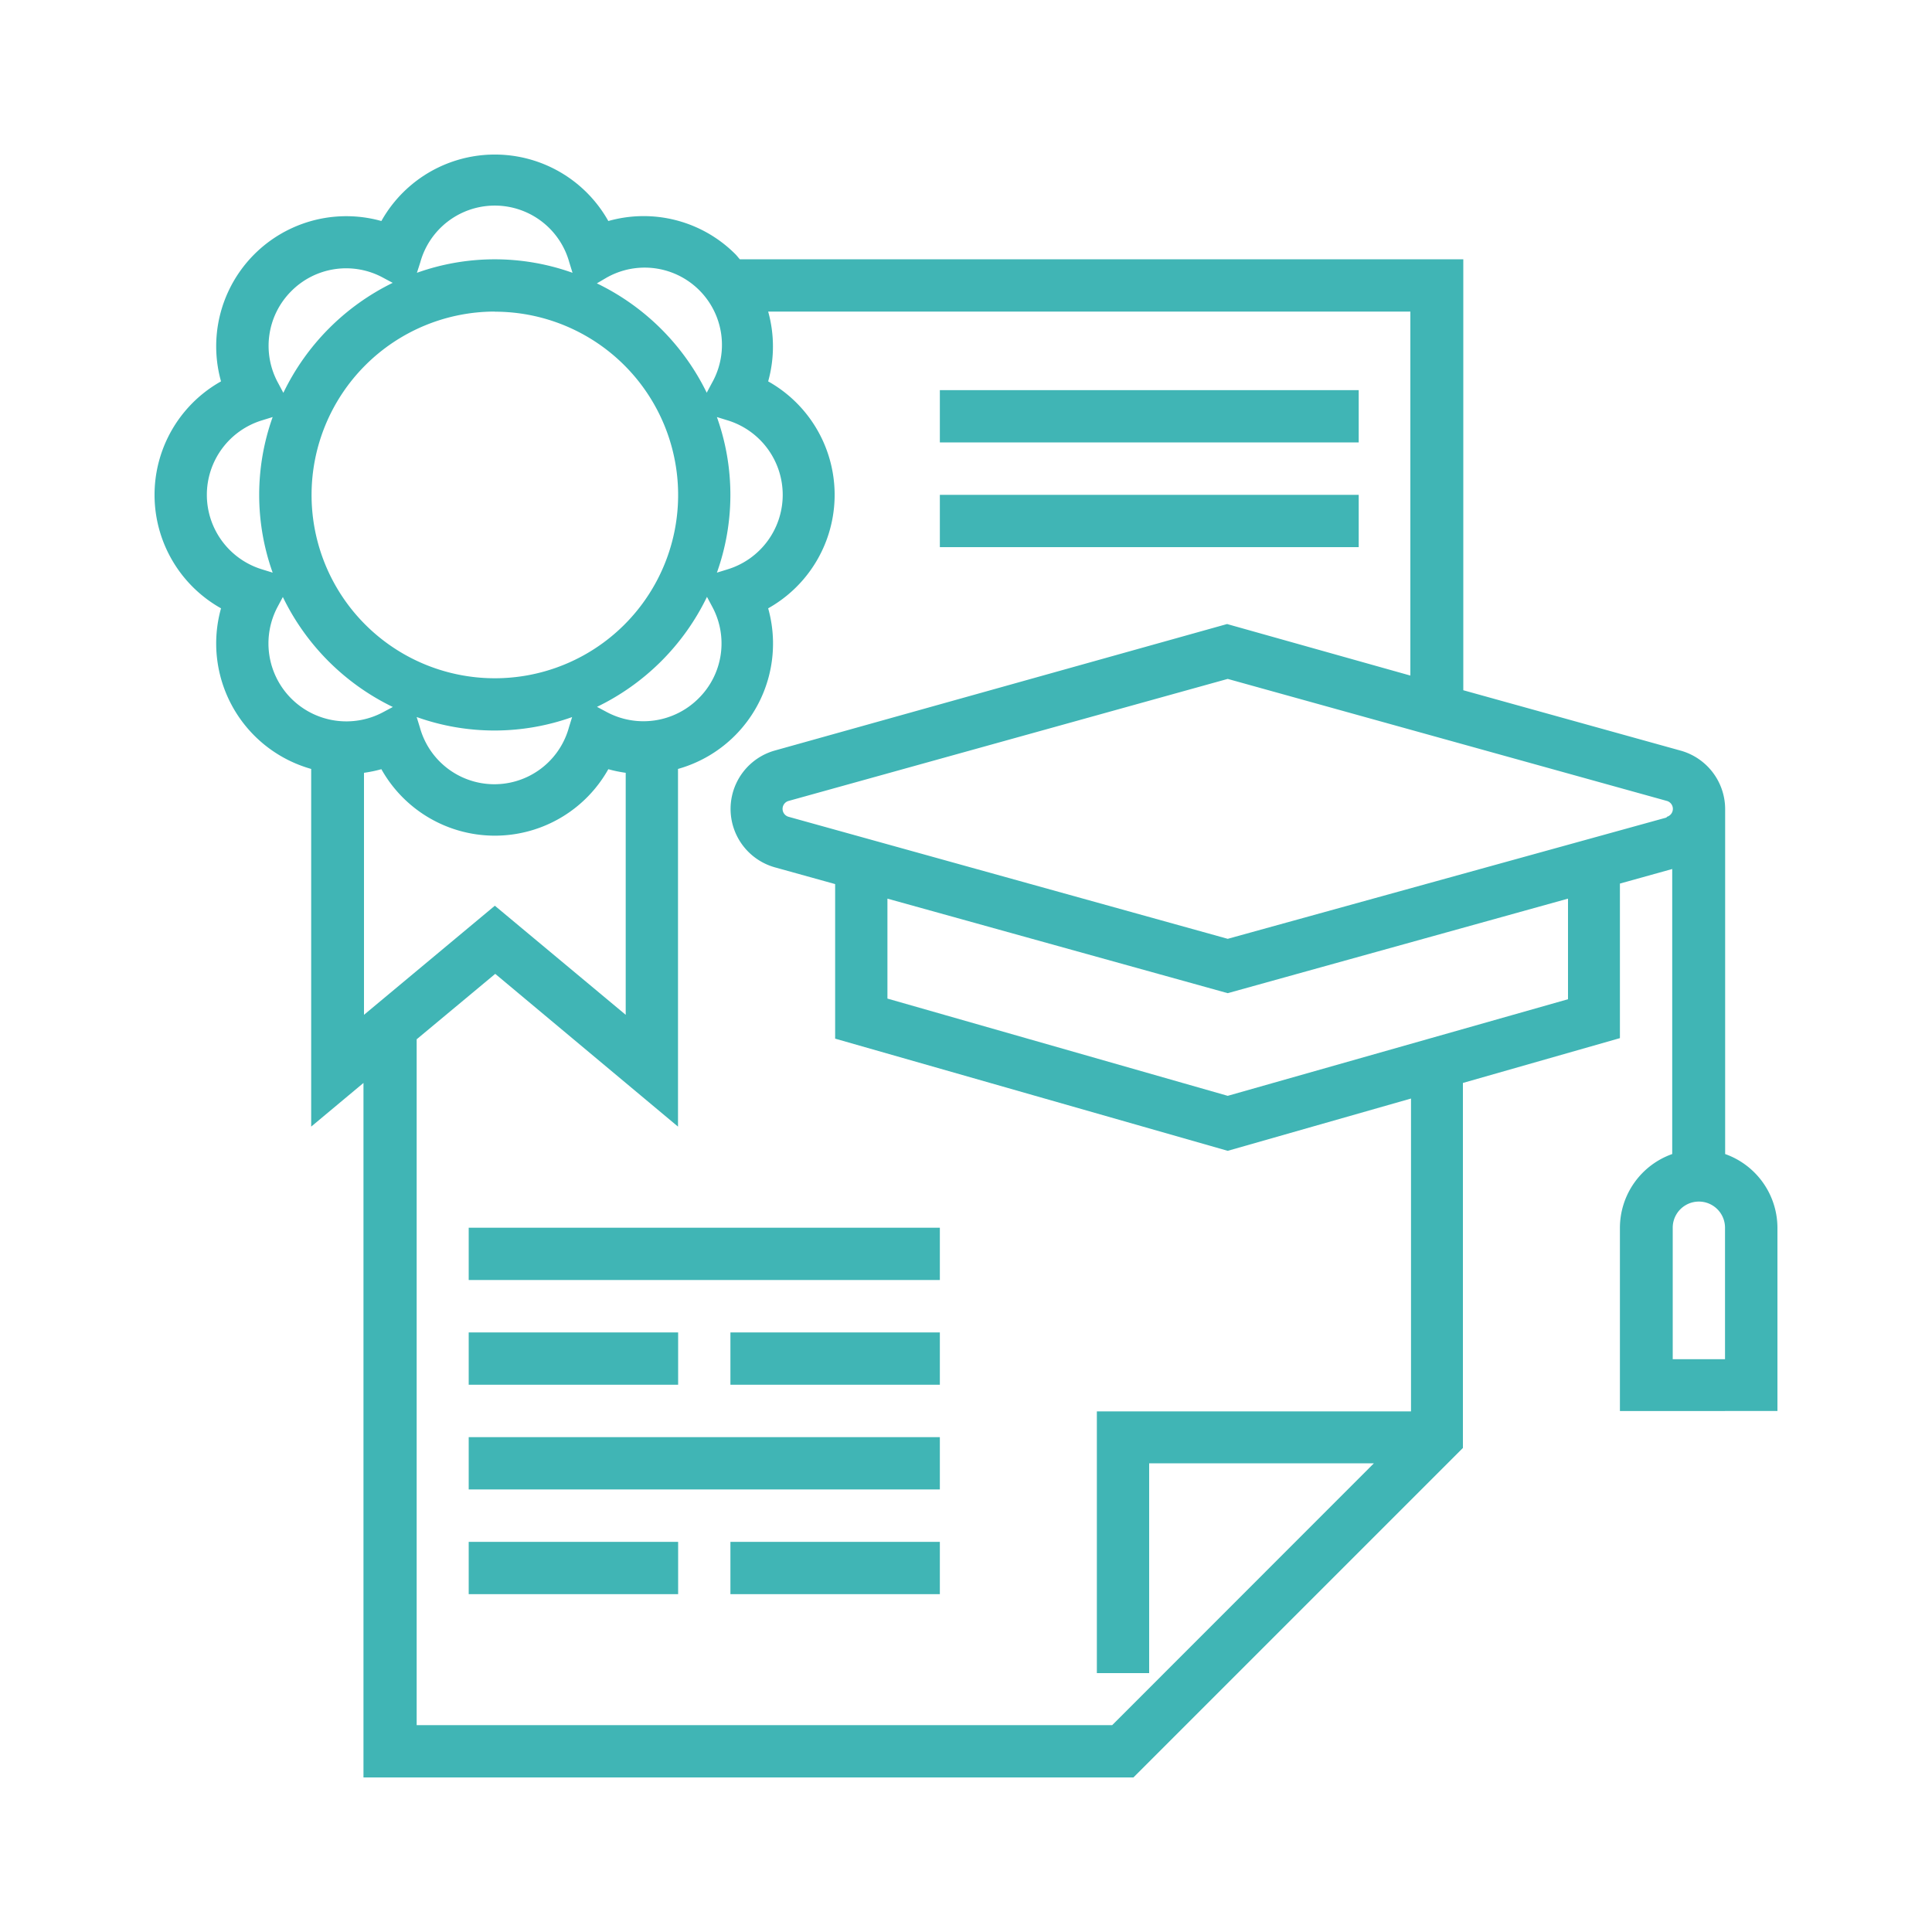 <svg xmlns="http://www.w3.org/2000/svg" width="150" height="150" viewBox="0 0 150 150"><defs><style>.cls-1{fill:#40b5b5;}</style></defs><title>perfil_egreso</title><g id="Layer_1" data-name="Layer 1"><rect class="cls-1" x="72.97" y="30.29" width="32.52" height="4.06"/><rect class="cls-1" x="72.97" y="38.42" width="32.52" height="4.06"/><rect class="cls-1" x="36.39" y="95.32" width="36.58" height="4.06"/><rect class="cls-1" x="36.39" y="111.58" width="36.58" height="4.06"/><rect class="cls-1" x="36.39" y="103.45" width="16.26" height="4.06"/><rect class="cls-1" x="56.71" y="103.45" width="16.26" height="4.06"/><rect class="cls-1" x="36.39" y="119.71" width="16.26" height="4.06"/><rect class="cls-1" x="56.71" y="119.71" width="16.26" height="4.06"/><path class="cls-1" d="M133.94,89.6V62.81a4.72,4.72,0,0,0-3.45-4.53l-16.88-4.69V20.13H57.44c-.12-.13-.22-.27-.34-.39a10.06,10.06,0,0,0-9.87-2.58,10.1,10.1,0,0,0-17.62,0A10.1,10.1,0,0,0,17.16,29.61a10.1,10.1,0,0,0,0,17.62,10.12,10.12,0,0,0,7,12.47V87.47l4.06-3.39V138H88l25.58-25.58V84.08l12.19-3.48v-12l4.06-1.13V89.6a6.09,6.09,0,0,0-4.06,5.72v14.23H138V95.32A6.09,6.09,0,0,0,133.94,89.6ZM60.77,38.42a6.05,6.05,0,0,1-4.3,5.79l-.81.25a17.95,17.95,0,0,0,0-12.08l.81.25A6.05,6.05,0,0,1,60.77,38.42ZM54.23,54.23a6.05,6.05,0,0,1-7.13,1.05l-.75-.4a18.37,18.37,0,0,0,8.54-8.54l.4.75A6,6,0,0,1,54.23,54.23ZM47.09,21.56a6,6,0,0,1,8.18,8.18l-.4.75A18.38,18.38,0,0,0,46.34,22ZM32.63,20.37a6,6,0,0,1,11.57,0l.25.81a17.95,17.95,0,0,0-12.08,0Zm5.79,3.83A14.23,14.23,0,1,1,24.19,38.42,14.24,14.24,0,0,1,38.42,24.19Zm6,31.47-.25.81a6,6,0,0,1-11.57,0l-.25-.81a17.95,17.95,0,0,0,12.08,0ZM22.61,22.61a6,6,0,0,1,7.13-1.05l.75.4A18.38,18.38,0,0,0,22,30.5l-.4-.75A6,6,0,0,1,22.61,22.61ZM16.06,38.42a6.05,6.05,0,0,1,4.3-5.79l.81-.25a17.95,17.95,0,0,0,0,12.08l-.81-.25A6.05,6.05,0,0,1,16.06,38.42Zm6.55,15.81a6.05,6.05,0,0,1-1.05-7.13l.4-.75a18.37,18.37,0,0,0,8.54,8.54l-.75.4A6.05,6.05,0,0,1,22.61,54.23ZM28.26,60a10.14,10.14,0,0,0,1.35-.28,10.1,10.1,0,0,0,17.62,0,10.07,10.07,0,0,0,1.35.28V78.79L38.42,70.32,28.26,78.79Zm81.29,49.58H85.16v20.32h4.06V113.61h17.45L86.35,133.94h-54V80.69l6.1-5.08L52.64,87.47V59.7a10.11,10.11,0,0,0,7-12.47,10.1,10.1,0,0,0,0-17.62,10.07,10.07,0,0,0,0-5.42h49.86V52.45l-14.23-4L60.16,58.27a4.71,4.71,0,0,0,0,9.07l4.68,1.3v12l30.48,8.71,14.23-4.06Zm12.19-32L95.32,85.08,68.9,77.53V69.77l26.42,7.34,26.42-7.34Zm7.66-14.11L95.32,72.89,61.24,63.42a.64.64,0,0,1,0-1.24l34.08-9.47,34.08,9.47a.64.64,0,0,1,0,1.24Zm4.53,42.06h-4.06V95.32a2,2,0,1,1,4.06,0Z"/></g></svg>